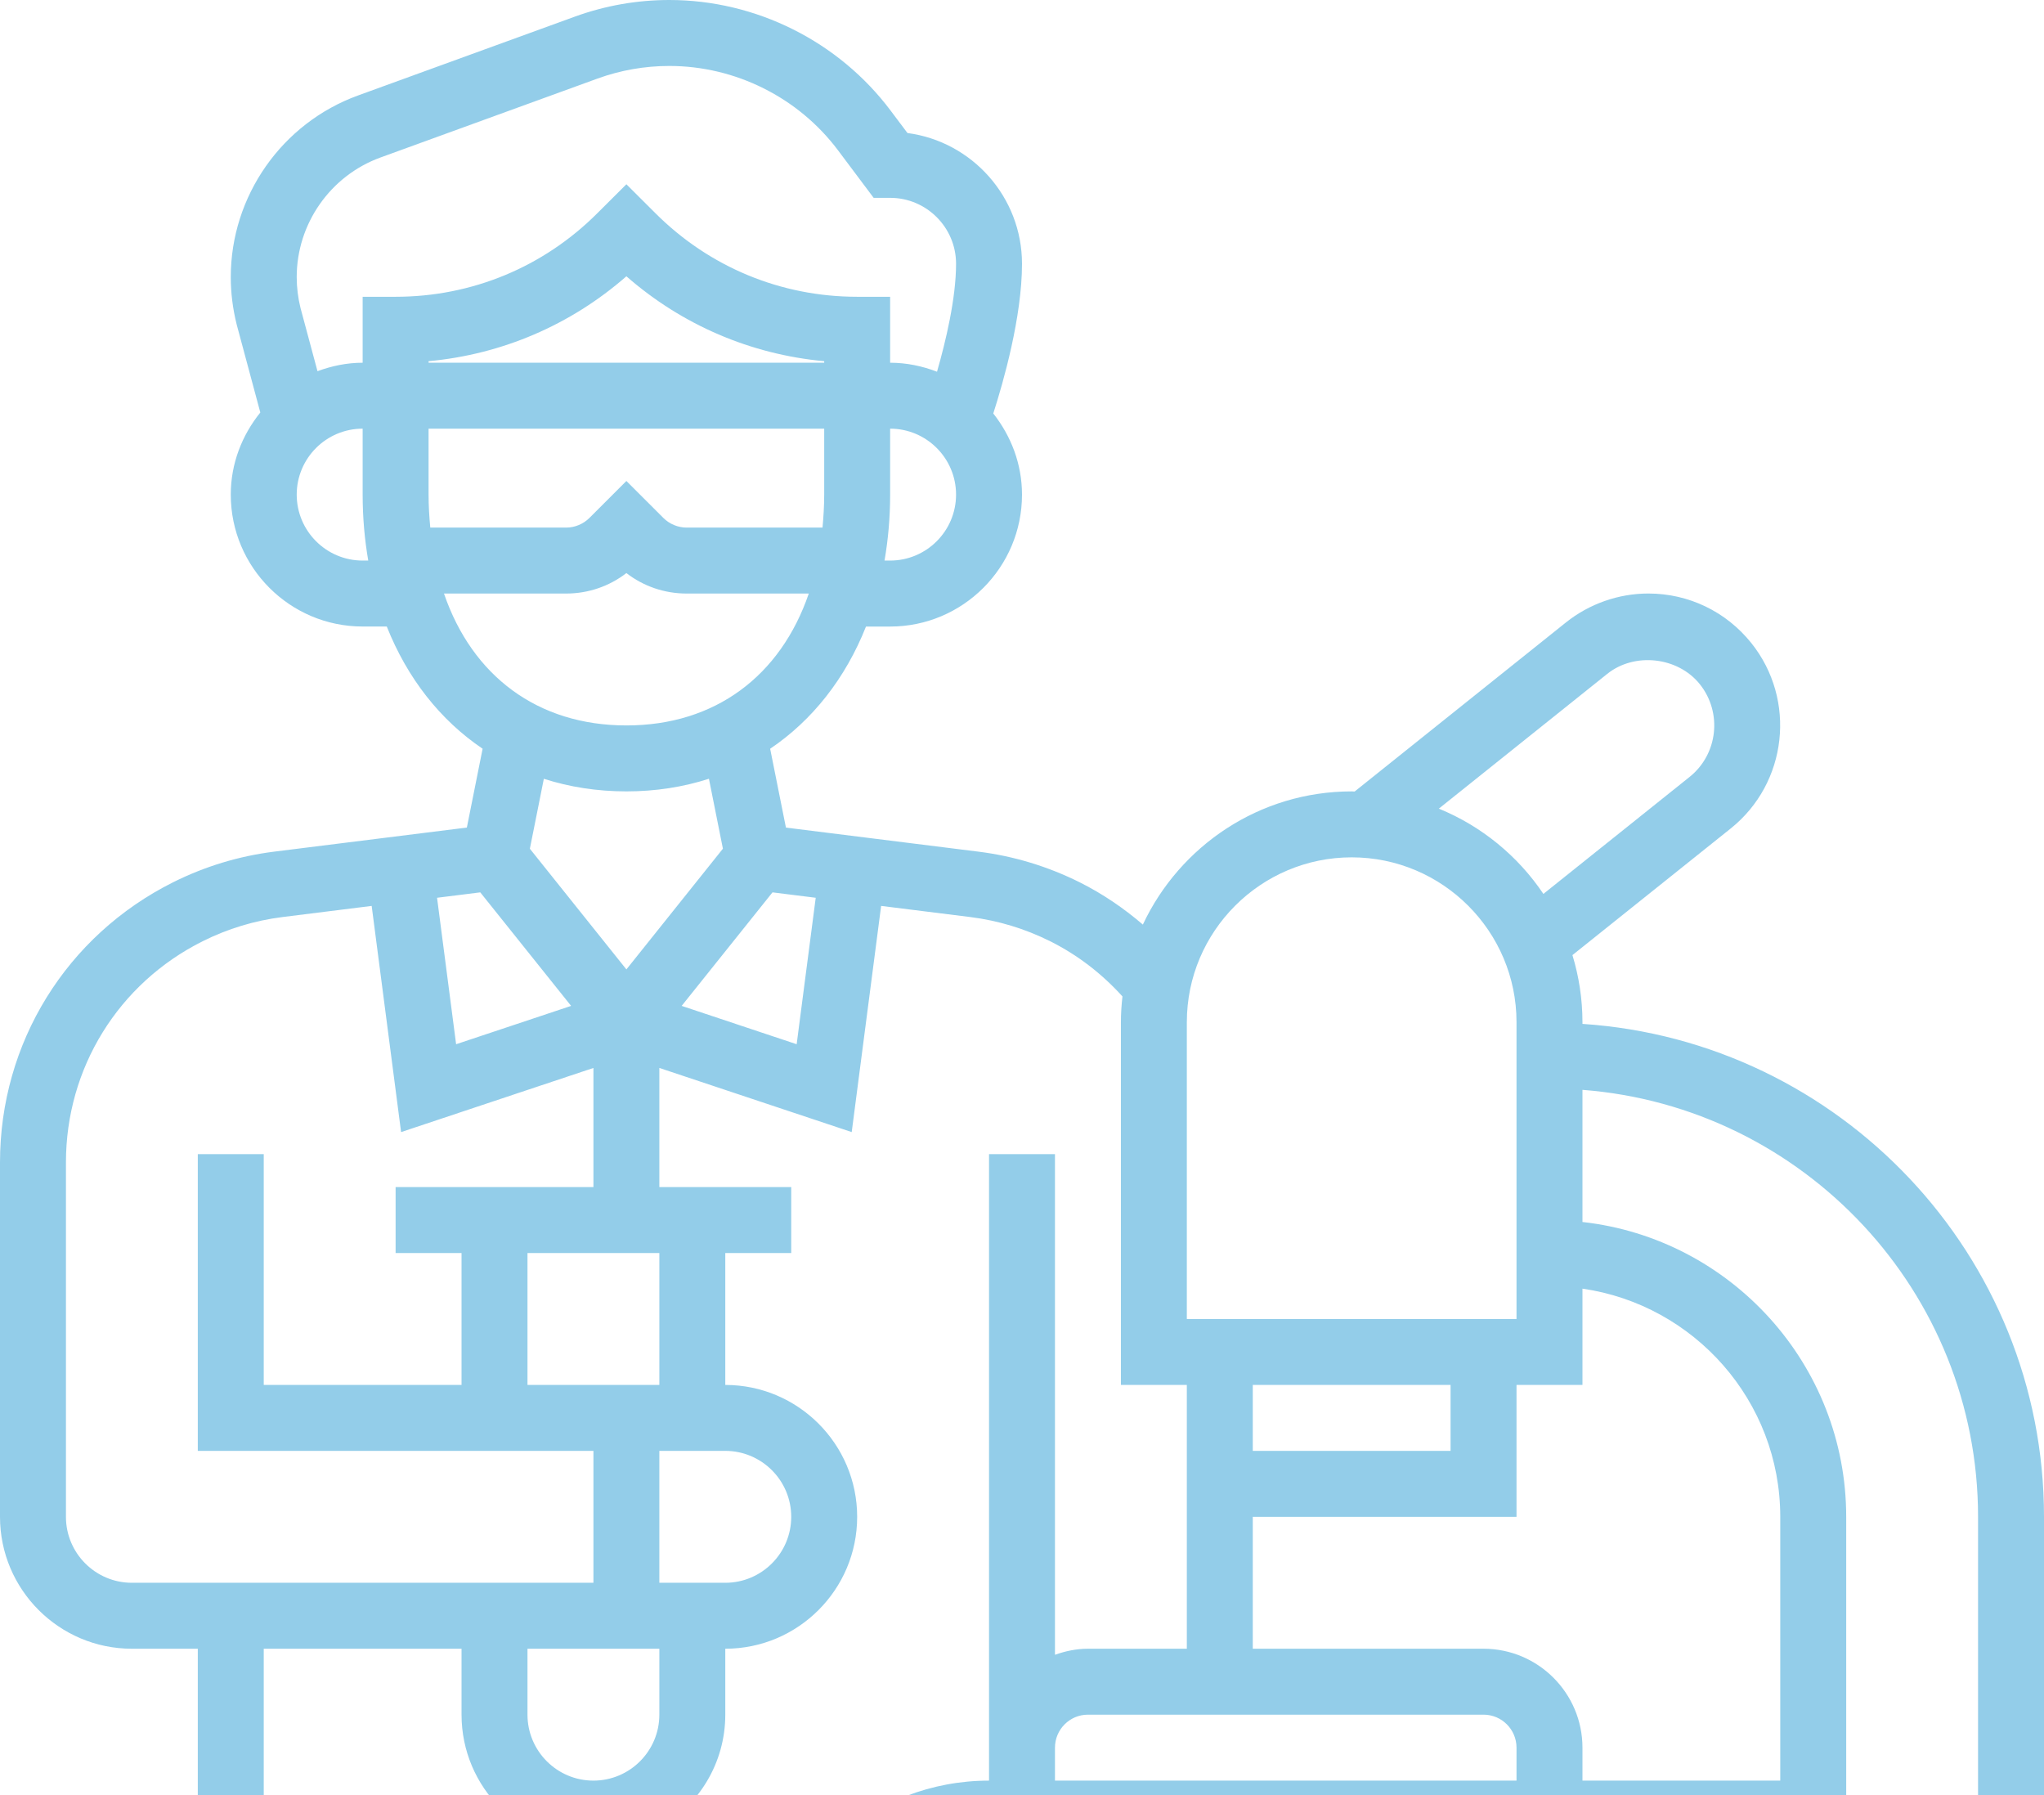 <svg width="123" height="108" viewBox="0 0 123 108" fill="none" xmlns="http://www.w3.org/2000/svg">
<path d="M95.226 61.601V61.5C95.226 60.095 95.012 58.74 94.623 57.463L104.151 49.841C107.565 47.109 108.121 42.104 105.385 38.684C103.868 36.793 101.612 35.708 99.192 35.708C97.4 35.708 95.638 36.327 94.234 37.447L81.517 47.621C81.456 47.621 81.398 47.613 81.339 47.613C75.784 47.613 70.993 50.9 68.773 55.626C67.616 54.636 66.353 53.773 64.97 53.082C63.053 52.126 61.006 51.505 58.881 51.239L47.294 49.791L46.345 45.048C48.895 43.328 50.876 40.808 52.112 37.696H53.565C57.941 37.696 61.5 34.136 61.5 29.76C61.5 27.909 60.837 26.227 59.772 24.876C60.379 22.987 61.5 19.063 61.5 15.871C61.5 11.85 58.49 8.515 54.608 8.003L53.6 6.662C50.474 2.49 45.494 0 40.279 0C38.334 0 36.42 0.337 34.587 1.002L21.537 5.747C16.962 7.412 13.887 11.8 13.887 16.669C13.887 17.615 14.004 18.563 14.242 19.521L15.665 24.818C14.569 26.177 13.887 27.881 13.887 29.758C13.887 34.135 17.446 37.694 21.823 37.694H23.275C24.511 40.808 26.493 43.326 29.042 45.046L28.094 49.789L16.506 51.237C14.381 51.503 12.332 52.124 10.417 53.081C3.992 56.294 0 62.752 0 69.935V91.258C0 95.635 3.559 99.194 7.935 99.194H11.903V123H123V91.258C123 75.52 110.71 62.629 95.226 61.601ZM107.129 107.129H95.226V105.145C95.226 101.864 92.555 99.194 89.274 99.194H75.387V91.258H91.258V83.323H95.226V77.53C101.943 78.498 107.129 84.277 107.129 91.258V107.129ZM63.484 105.145C63.484 104.052 64.373 103.161 65.468 103.161H89.274C90.369 103.161 91.258 104.052 91.258 105.145V107.129H63.484V105.145ZM75.387 83.323H87.29V87.29H75.387V83.323ZM96.714 40.546C98.362 39.223 100.971 39.519 102.288 41.163C103.655 42.873 103.38 45.377 101.671 46.744L92.875 53.781C91.345 51.501 89.155 49.704 86.584 48.651L96.714 40.546ZM71.419 61.5C71.419 56.031 75.869 51.581 81.339 51.581C86.808 51.581 91.258 56.031 91.258 61.5V79.355H71.419V61.5ZM49.087 54.013L47.94 62.825L41.02 60.518L46.486 53.688L49.087 54.013ZM49.597 21.823H25.79V21.731C30.21 21.323 34.345 19.551 37.694 16.623C41.044 19.553 45.177 21.323 49.597 21.731V21.823ZM25.79 29.758V25.79H49.597V29.758C49.597 30.442 49.555 31.099 49.496 31.742H41.322C40.8 31.742 40.288 31.53 39.919 31.161L37.694 28.937L35.47 31.161C35.099 31.53 34.589 31.742 34.067 31.742H25.893C25.832 31.099 25.79 30.442 25.79 29.758ZM53.565 33.726H53.227C53.446 32.462 53.565 31.141 53.565 29.758V25.79C55.753 25.79 57.532 27.57 57.532 29.758C57.532 31.946 55.753 33.726 53.565 33.726ZM22.892 9.477L35.942 4.732C37.337 4.224 38.797 3.968 40.279 3.968C44.25 3.968 48.045 5.864 50.428 9.042L52.573 11.903H53.565C55.753 11.903 57.532 13.683 57.532 15.871C57.532 17.946 56.911 20.539 56.386 22.364C55.507 22.027 54.562 21.823 53.565 21.823V17.855H51.581C46.992 17.855 42.681 16.069 39.435 12.822L37.694 11.086L35.95 12.824C32.706 16.069 28.395 17.855 23.806 17.855H21.823V21.823C20.864 21.823 19.956 22.019 19.105 22.332L18.083 18.527C17.932 17.918 17.855 17.291 17.855 16.669C17.855 13.463 19.88 10.572 22.892 9.477ZM21.823 33.726C19.634 33.726 17.855 31.946 17.855 29.758C17.855 27.57 19.634 25.79 21.823 25.79V29.758C21.823 31.141 21.942 32.462 22.16 33.726H21.823ZM26.717 35.71H34.067C35.396 35.71 36.66 35.277 37.694 34.478C38.727 35.277 39.991 35.71 41.32 35.71H48.67C46.972 40.665 43.034 43.645 37.694 43.645C32.353 43.645 28.415 40.665 26.717 35.71ZM37.694 47.613C39.459 47.613 41.122 47.349 42.661 46.853L43.502 51.061L37.694 58.324L31.885 51.063L32.726 46.855C34.265 47.349 35.928 47.613 37.694 47.613ZM28.901 53.688L34.367 60.518L27.447 62.825L26.3 54.013L28.901 53.688ZM3.968 91.258V69.935C3.968 64.266 7.12 59.165 12.193 56.63C13.705 55.874 15.321 55.384 17 55.173L22.366 54.503L24.136 68.11L35.71 64.252V71.419H23.806V75.387H27.774V83.323H15.871V69.436H11.903V87.29H35.71V95.226H7.935C5.747 95.226 3.968 93.446 3.968 91.258ZM35.71 107.129C33.522 107.129 31.742 105.35 31.742 103.161V99.194H39.677V103.161C39.677 105.35 37.898 107.129 35.71 107.129ZM39.677 95.226V87.29H43.645C45.833 87.29 47.613 89.07 47.613 91.258C47.613 93.446 45.833 95.226 43.645 95.226H39.677ZM31.742 83.323V75.387H39.677V83.323H31.742ZM15.871 99.194H27.774V103.161C27.774 107.538 31.333 111.097 35.71 111.097V119.032H15.871V99.194ZM45.788 119.032H39.677V109.994C42.038 108.617 43.645 106.086 43.645 103.161V99.194C48.022 99.194 51.581 95.635 51.581 91.258C51.581 86.882 48.022 83.323 43.645 83.323V75.387H47.613V71.419H39.677V64.252L51.253 68.11L53.023 54.503L58.389 55.173C60.068 55.384 61.684 55.874 63.196 56.63C64.859 57.459 66.309 58.586 67.545 59.949C67.487 60.461 67.452 60.976 67.452 61.5V83.323H71.419V99.194H65.468C64.769 99.194 64.107 99.336 63.484 99.559V69.436H59.516V107.129C52.535 107.129 46.756 112.313 45.788 119.032ZM49.797 119.032C50.72 114.511 54.725 111.097 59.516 111.097H107.129V119.032H49.797ZM119.032 119.032H111.097V91.258C111.097 82.085 104.139 74.51 95.226 73.52V65.569C108.52 66.589 119.032 77.706 119.032 91.258V119.032Z" fill="#93CDE9"/>
</svg>
